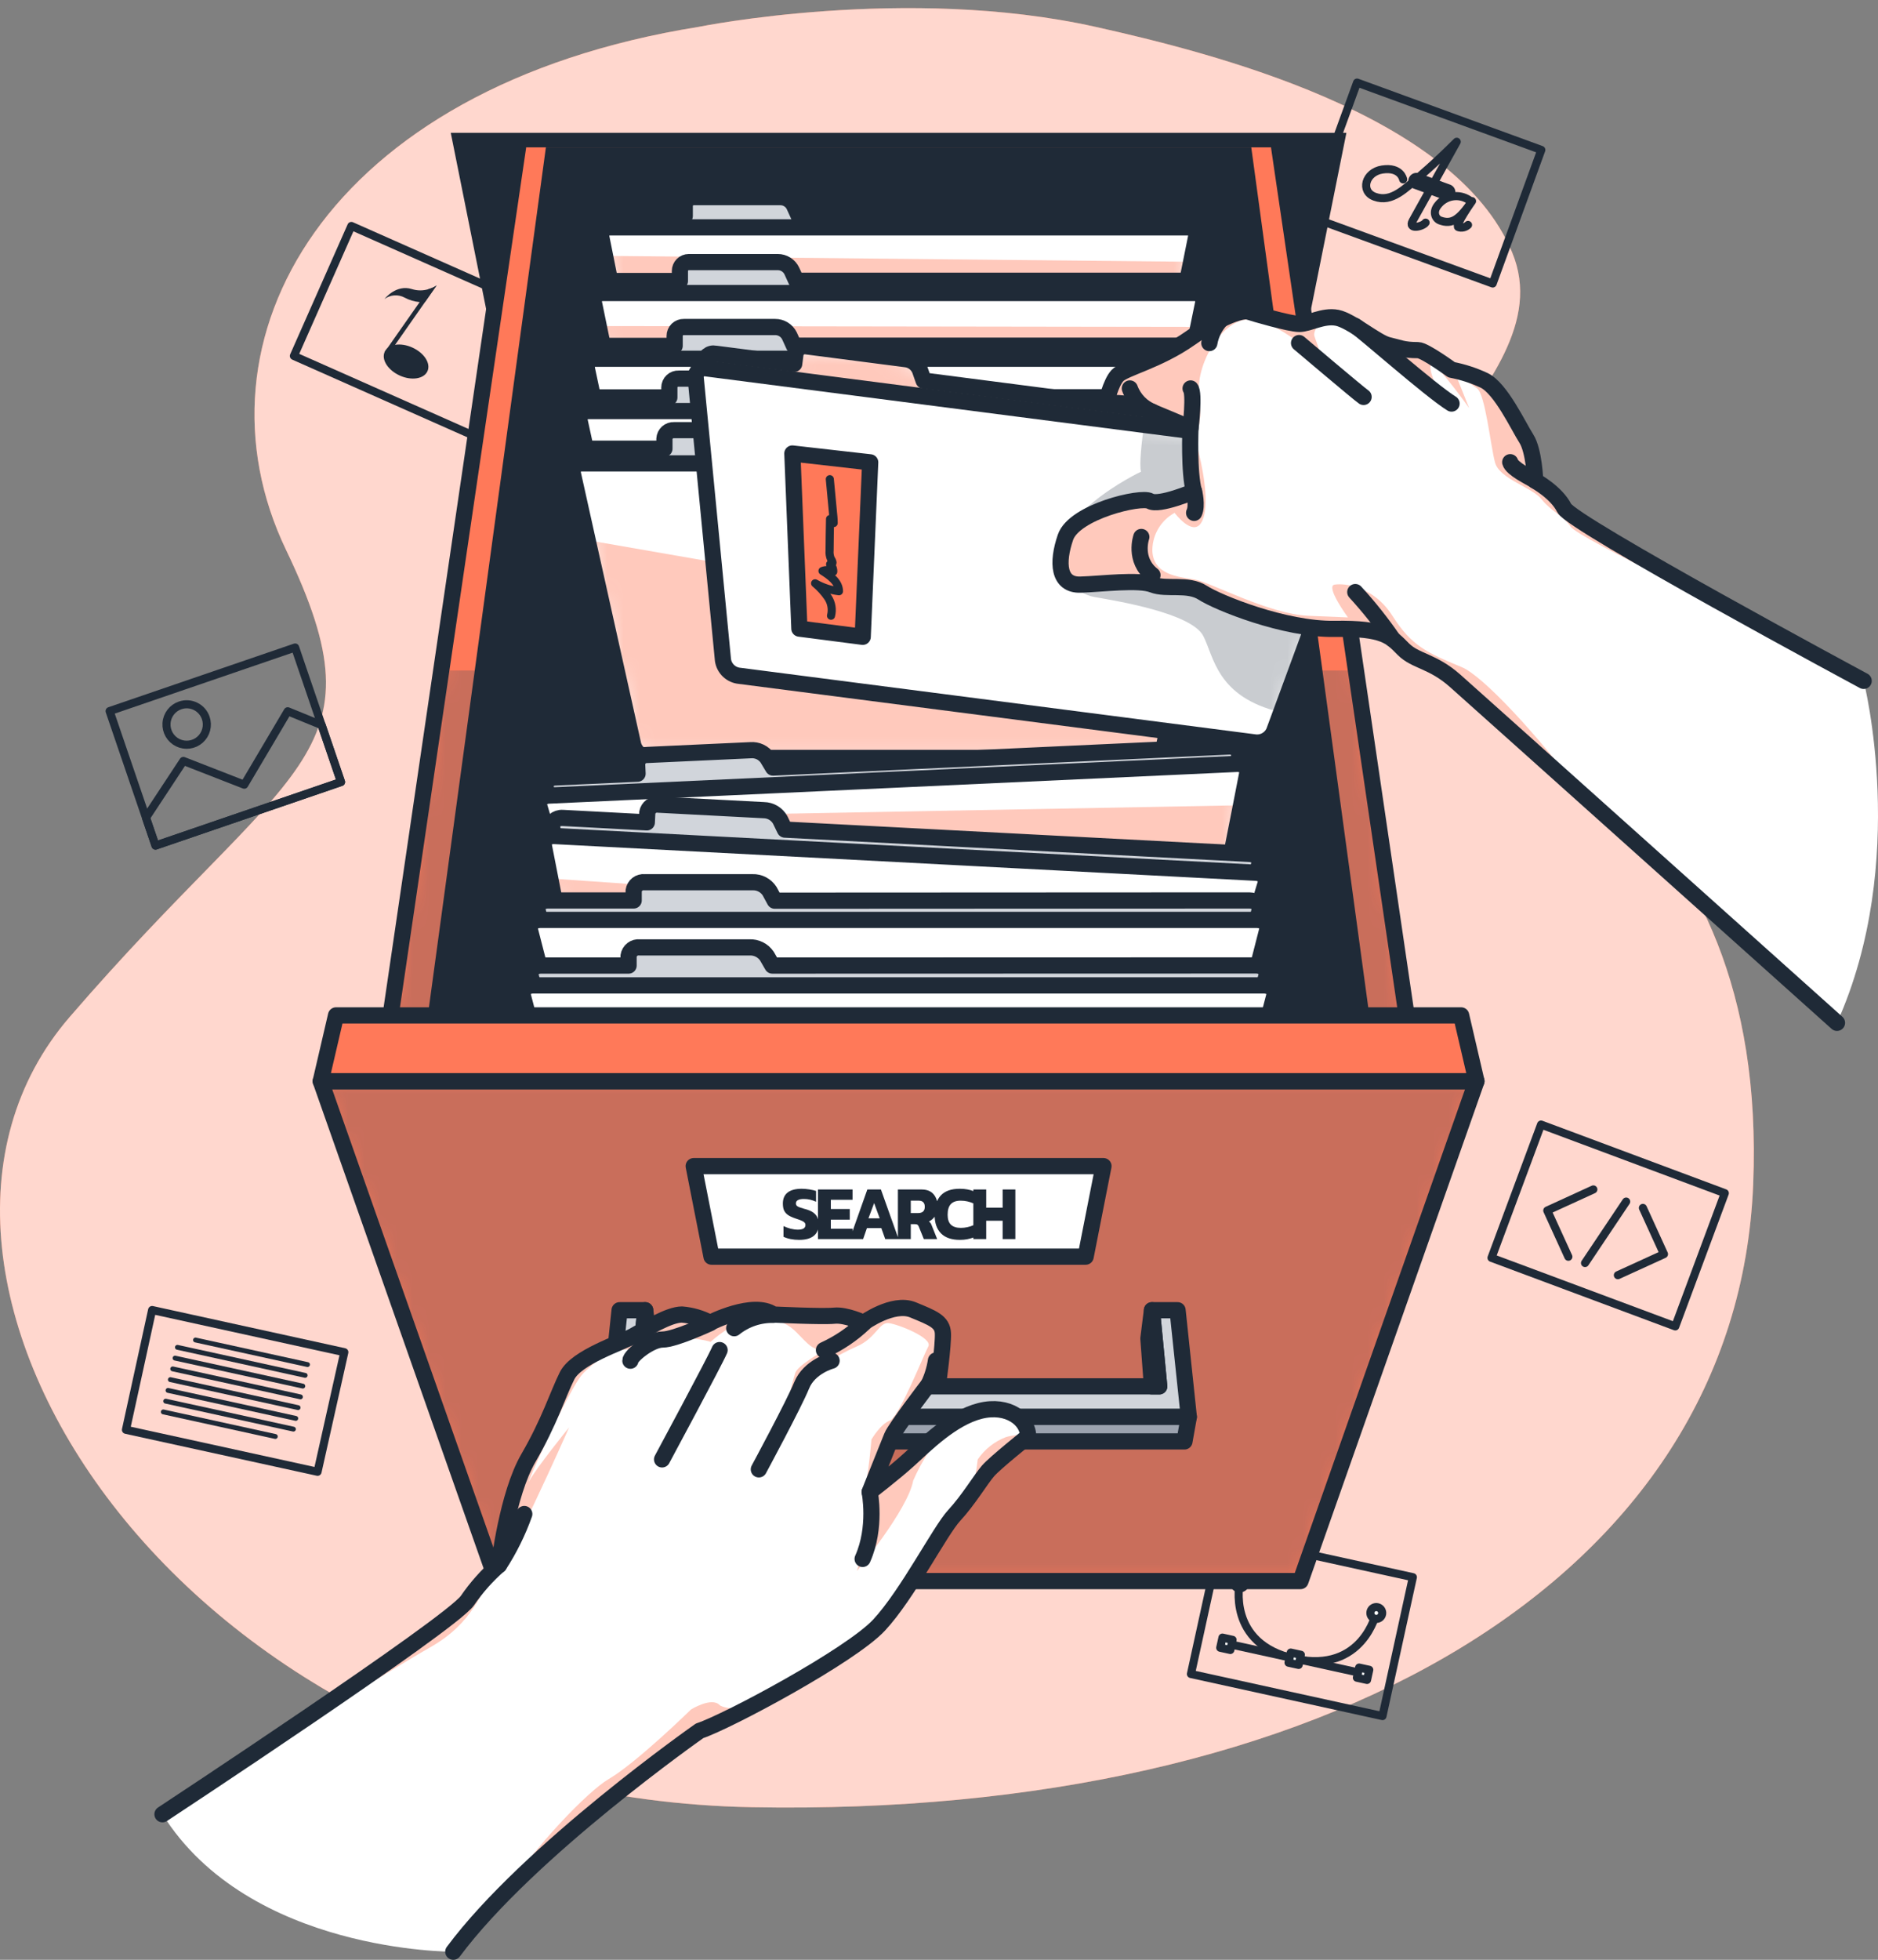 <svg xmlns="http://www.w3.org/2000/svg" width="116" height="121" viewBox="0 0 116 121" fill="none">
<rect x="0" y="0" width="116" height="121" fill="#808080" stroke="none"/>
<path d="M43.157 1.658C43.157 1.658 55.992 -0.947 67.67 1.658C74.812 3.251 89.853 7.027 93.404 15.588C96.957 24.149 79.861 31.452 88.259 40.137C91.883 43.883 109.269 48.824 108.291 73.125C107.313 97.426 81.839 112.239 46.438 111.579C11.036 110.919 -9.403 78.682 4.289 62.806C17.98 46.931 23.876 46.885 17.67 33.956C11.464 21.026 20.079 5.358 43.157 1.658Z" fill="#FF7959"/>
<path opacity="0.7" d="M43.157 1.658C43.157 1.658 55.992 -0.947 67.67 1.658C74.812 3.251 89.853 7.027 93.404 15.588C96.957 24.149 79.861 31.452 88.259 40.137C91.883 43.883 109.269 48.824 108.291 73.125C107.313 97.426 81.839 112.239 46.438 111.579C11.036 110.919 -9.403 78.682 4.289 62.806C17.98 46.931 23.876 46.885 17.67 33.956C11.464 21.026 20.079 5.358 43.157 1.658Z" fill="white"/>
<path d="M18.675 41.284L21.065 48.282L9.605 52.207L6.77 43.903L18.23 39.977L18.675 41.284Z" stroke="#1F2A37" stroke-width="0.5" stroke-linecap="round" stroke-linejoin="round"/>
<path d="M19.868 44.769L21.065 48.282L9.604 52.207L9.017 50.485L11.327 46.981L15.088 48.447L17.772 43.914L19.868 44.769Z" stroke="#1F2A37" stroke-width="0.5" stroke-linecap="round" stroke-linejoin="round"/>
<path d="M12.709 44.326C12.789 44.56 12.798 44.812 12.735 45.051C12.672 45.29 12.54 45.505 12.355 45.669C12.17 45.832 11.941 45.937 11.696 45.97C11.451 46.003 11.203 45.963 10.981 45.854C10.759 45.745 10.575 45.574 10.451 45.36C10.327 45.146 10.269 44.9 10.285 44.654C10.3 44.407 10.389 44.171 10.538 43.974C10.688 43.778 10.893 43.63 11.127 43.551C11.281 43.497 11.445 43.475 11.608 43.485C11.772 43.495 11.931 43.538 12.078 43.61C12.225 43.682 12.357 43.782 12.465 43.905C12.573 44.028 12.656 44.171 12.709 44.326Z" stroke="#1F2A37" stroke-width="0.5" stroke-linecap="round" stroke-linejoin="round"/>
<path d="M86.974 98.724L85.394 105.951L73.562 103.354L75.436 94.782L87.27 97.376L86.974 98.724Z" stroke="#1F2A37" stroke-width="0.5" stroke-linecap="round" stroke-linejoin="round"/>
<path d="M75.908 101.505L84.037 103.288" stroke="#1F2A37" stroke-width="0.5" stroke-linecap="round" stroke-linejoin="round"/>
<path d="M76.573 97.707C76.573 97.707 75.749 101.489 79.968 102.416C84.188 103.343 85.015 99.55 85.015 99.55" stroke="#1F2A37" stroke-width="0.5" stroke-linecap="round" stroke-linejoin="round"/>
<path d="M76.93 97.786C76.908 97.879 76.85 97.961 76.769 98.012C76.688 98.063 76.59 98.081 76.496 98.061C76.425 98.046 76.361 98.01 76.311 97.957C76.261 97.905 76.227 97.839 76.215 97.767C76.202 97.696 76.211 97.622 76.24 97.556C76.269 97.49 76.318 97.433 76.379 97.395C76.44 97.356 76.511 97.336 76.584 97.338C76.656 97.34 76.727 97.363 76.786 97.405C76.845 97.447 76.89 97.506 76.916 97.574C76.942 97.641 76.947 97.715 76.93 97.786Z" fill="white" stroke="#1F2A37" stroke-width="0.5" stroke-linecap="round" stroke-linejoin="round"/>
<path d="M85.372 99.638C85.365 99.688 85.347 99.736 85.321 99.779C85.295 99.822 85.26 99.859 85.219 99.887C85.177 99.916 85.13 99.936 85.081 99.946C85.031 99.956 84.981 99.955 84.931 99.944C84.882 99.933 84.836 99.913 84.795 99.883C84.754 99.853 84.72 99.816 84.695 99.772C84.669 99.728 84.653 99.68 84.647 99.63C84.641 99.58 84.646 99.529 84.66 99.481C84.687 99.393 84.746 99.318 84.825 99.271C84.905 99.225 84.999 99.21 85.088 99.23C85.178 99.249 85.257 99.303 85.31 99.378C85.362 99.454 85.385 99.546 85.372 99.638Z" fill="white" stroke="#1F2A37" stroke-width="0.5" stroke-linecap="round" stroke-linejoin="round"/>
<path d="M76.133 101.244L75.508 101.107L75.371 101.733L75.996 101.87L76.133 101.244Z" fill="white" stroke="#1F2A37" stroke-width="0.5" stroke-linecap="round" stroke-linejoin="round"/>
<path d="M80.352 102.167L79.727 102.03L79.59 102.656L80.215 102.793L80.352 102.167Z" fill="white" stroke="#1F2A37" stroke-width="0.5" stroke-linecap="round" stroke-linejoin="round"/>
<path d="M84.576 103.094L83.95 102.957L83.813 103.583L84.439 103.72L84.576 103.094Z" fill="white" stroke="#1F2A37" stroke-width="0.5" stroke-linecap="round" stroke-linejoin="round"/>
<path d="M32.221 20.124L29.232 26.888L18.153 21.975L21.703 13.951L32.779 18.861L32.221 20.124Z" stroke="#1F2A37" stroke-width="0.5" stroke-linecap="round" stroke-linejoin="round"/>
<path d="M26.406 22.913C26.195 23.392 25.428 23.519 24.697 23.189C23.967 22.858 23.546 22.212 23.758 21.731C23.969 21.249 24.736 21.125 25.466 21.456C26.197 21.786 26.618 22.432 26.406 22.913Z" fill="#1F2A37"/>
<path d="M26.966 17.629L24.011 21.852L23.758 21.739L25.92 18.653L26.469 17.849C26.641 17.803 26.804 17.73 26.953 17.632L26.966 17.629Z" fill="#1F2A37"/>
<path d="M26.963 17.632L26.246 18.65C26.137 18.661 26.028 18.661 25.919 18.65C25.595 18.623 25.28 18.529 24.994 18.375C24.799 18.27 24.579 18.222 24.359 18.237C24.139 18.252 23.927 18.33 23.749 18.46C23.785 18.416 24.483 17.544 25.444 17.849C25.781 17.956 26.143 17.956 26.48 17.849C26.651 17.803 26.814 17.729 26.963 17.632Z" fill="#1F2A37"/>
<path d="M106.057 74.96L103.478 81.892L92.127 77.659L95.187 69.431L106.538 73.667L106.057 74.96Z" stroke="#1F2A37" stroke-width="0.5" stroke-linecap="round" stroke-linejoin="round"/>
<path d="M98.418 73.436L95.572 74.739L96.874 77.592" stroke="#1F2A37" stroke-width="0.5" stroke-linecap="round" stroke-linejoin="round"/>
<path d="M99.932 78.731L102.78 77.43L101.478 74.577" stroke="#1F2A37" stroke-width="0.5" stroke-linecap="round" stroke-linejoin="round"/>
<path d="M100.445 74.186L97.904 77.98" stroke="#1F2A37" stroke-width="0.5" stroke-linecap="round" stroke-linejoin="round"/>
<path d="M94.732 10.551L92.201 17.503L80.82 13.346L83.823 5.099L95.204 9.256L94.732 10.551Z" stroke="#1F2A37" stroke-width="0.5" stroke-linecap="round" stroke-linejoin="round"/>
<path d="M86.669 11.074C86.669 11.074 86.532 10.296 85.383 10.466C84.323 10.626 84.01 11.82 84.916 12.147C85.969 12.532 86.793 11.641 87.817 10.772C88.886 9.856 89.856 8.868 89.979 8.752C89.979 8.752 87.57 13.069 87.257 13.638C86.944 14.207 87.886 13.998 88.056 13.745" stroke="#1F2A37" stroke-width="0.5" stroke-linecap="round" stroke-linejoin="round"/>
<path d="M90.737 12.348C90.436 12.146 90.069 12.068 89.712 12.128C89.354 12.188 89.033 12.383 88.814 12.672C88.479 13.077 88.655 13.498 88.944 13.61C89.685 13.885 90.144 13.555 90.924 12.419C90.924 12.419 89.845 13.938 90.075 14.023C90.178 14.057 90.289 14.063 90.395 14.039C90.501 14.016 90.599 13.963 90.677 13.888" stroke="#1F2A37" stroke-width="0.5" stroke-linecap="round" stroke-linejoin="round"/>
<path d="M87.49 11.173L89.397 11.869" stroke="#1F2A37" stroke-linecap="round" stroke-linejoin="round"/>
<path d="M19.615 90.868L7.78 88.277L9.396 80.882L21.268 83.485L19.615 90.868Z" stroke="#1F2A37" stroke-width="0.5" stroke-linecap="round" stroke-linejoin="round"/>
<path d="M12.077 82.733L18.994 84.249" stroke="#1F2A37" stroke-width="0.3" stroke-linecap="round" stroke-linejoin="round"/>
<path d="M10.959 83.185L18.849 84.915" stroke="#1F2A37" stroke-width="0.3" stroke-linecap="round" stroke-linejoin="round"/>
<path d="M10.813 83.851L18.703 85.578" stroke="#1F2A37" stroke-width="0.3" stroke-linecap="round" stroke-linejoin="round"/>
<path d="M10.668 84.516L18.558 86.244" stroke="#1F2A37" stroke-width="0.3" stroke-linecap="round" stroke-linejoin="round"/>
<path d="M10.523 85.179L18.412 86.907" stroke="#1F2A37" stroke-width="0.3" stroke-linecap="round" stroke-linejoin="round"/>
<path d="M10.379 85.845L18.269 87.572" stroke="#1F2A37" stroke-width="0.3" stroke-linecap="round" stroke-linejoin="round"/>
<path d="M10.233 86.508L18.123 88.235" stroke="#1F2A37" stroke-width="0.3" stroke-linecap="round" stroke-linejoin="round"/>
<path d="M10.088 87.173L17.005 88.689" stroke="#1F2A37" stroke-width="0.3" stroke-linecap="round" stroke-linejoin="round"/>
<path d="M77.639 35.722H33.367L27.843 8.202H83.164L77.639 35.722Z" fill="#1F2A37"/>
<path d="M31.997 9.096L23.844 64.617H87.164L79.011 9.096" fill="#FF7959"/>
<mask id="mask0_7233_63580" style="mask-type:luminance" maskUnits="userSpaceOnUse" x="23" y="9" width="65" height="56">
<path d="M31.997 9.096L23.844 64.617H87.164L79.011 9.096" fill="white"/>
</mask>
<g mask="url(#mask0_7233_63580)">
<path opacity="0.3" d="M87.164 64.617H23.844L27.253 41.399H83.755L87.164 64.617Z" fill="#4B5563"/>
</g>
<path d="M31.997 9.096L23.844 64.617H87.164L79.011 9.096" stroke="#1F2A37" stroke-linecap="round" stroke-linejoin="round"/>
<path d="M77.288 9.096H33.719L26.165 64.617H84.843L77.288 9.096Z" fill="#1F2A37"/>
<path d="M72.983 13.327H49.334L49.059 12.722C48.985 12.557 48.866 12.418 48.714 12.32C48.563 12.223 48.387 12.171 48.207 12.171H42.845C42.699 12.171 42.56 12.229 42.456 12.332C42.353 12.436 42.296 12.576 42.296 12.722V13.338H38.024C37.947 13.338 37.871 13.355 37.801 13.388C37.731 13.421 37.67 13.469 37.621 13.529C37.572 13.589 37.537 13.659 37.519 13.733C37.5 13.808 37.498 13.886 37.513 13.962L41.007 31.361H70L73.494 13.962C73.511 13.886 73.511 13.806 73.493 13.73C73.475 13.654 73.44 13.583 73.391 13.522C73.342 13.461 73.28 13.411 73.21 13.378C73.139 13.344 73.062 13.326 72.983 13.327Z" fill="#D1D5DB" stroke="#1F2A37" stroke-linecap="round" stroke-linejoin="round"/>
<path d="M73.876 14.661L73.574 16.163L70.47 31.62C70.425 31.852 70.301 32.062 70.119 32.212C69.937 32.363 69.709 32.445 69.473 32.445H41.535C41.299 32.445 41.07 32.363 40.888 32.212C40.706 32.062 40.582 31.852 40.537 31.62L37.373 15.797L37.145 14.661C37.13 14.586 37.132 14.509 37.15 14.434C37.168 14.36 37.202 14.291 37.25 14.231C37.298 14.172 37.359 14.123 37.427 14.09C37.496 14.056 37.571 14.038 37.648 14.037H73.36C73.437 14.036 73.514 14.053 73.584 14.085C73.655 14.118 73.717 14.166 73.766 14.226C73.816 14.286 73.851 14.356 73.87 14.431C73.889 14.506 73.891 14.585 73.876 14.661Z" fill="white"/>
<mask id="mask1_7233_63580" style="mask-type:luminance" maskUnits="userSpaceOnUse" x="37" y="14" width="37" height="19">
<path d="M73.876 14.661L73.574 16.163L70.47 31.62C70.425 31.852 70.301 32.062 70.119 32.212C69.937 32.363 69.709 32.445 69.473 32.445H41.535C41.299 32.445 41.07 32.363 40.888 32.212C40.706 32.062 40.582 31.852 40.537 31.62L37.373 15.797L37.145 14.661C37.13 14.586 37.132 14.509 37.15 14.434C37.168 14.36 37.202 14.291 37.25 14.231C37.298 14.172 37.359 14.123 37.427 14.09C37.496 14.056 37.571 14.038 37.648 14.037H73.36C73.437 14.036 73.514 14.053 73.584 14.085C73.655 14.118 73.717 14.166 73.766 14.226C73.816 14.286 73.851 14.356 73.87 14.431C73.889 14.506 73.891 14.585 73.876 14.661Z" fill="white"/>
</mask>
<g mask="url(#mask1_7233_63580)">
<path opacity="0.4" d="M73.574 16.163L70.47 31.62C70.425 31.852 70.301 32.062 70.12 32.212C69.938 32.363 69.709 32.445 69.473 32.446H41.535C41.299 32.445 41.07 32.363 40.888 32.212C40.706 32.062 40.582 31.852 40.538 31.62L37.373 15.797L73.574 16.163Z" fill="#FF7959"/>
</g>
<path d="M73.876 14.661L73.574 16.163L70.47 31.62C70.425 31.852 70.301 32.062 70.119 32.212C69.937 32.363 69.709 32.445 69.473 32.445H41.535C41.299 32.445 41.07 32.363 40.888 32.212C40.706 32.062 40.582 31.852 40.537 31.62L37.373 15.797L37.145 14.661C37.13 14.586 37.132 14.509 37.15 14.434C37.168 14.36 37.202 14.291 37.25 14.231C37.298 14.172 37.359 14.123 37.427 14.09C37.496 14.056 37.571 14.038 37.648 14.037H73.36C73.437 14.036 73.514 14.053 73.584 14.085C73.655 14.118 73.717 14.166 73.766 14.226C73.816 14.286 73.851 14.356 73.87 14.431C73.889 14.506 73.891 14.585 73.876 14.661Z" stroke="#1F2A37" stroke-linecap="round" stroke-linejoin="round"/>
<path d="M73.404 17.335H49.185L48.91 16.732C48.833 16.567 48.71 16.427 48.555 16.33C48.401 16.232 48.222 16.181 48.04 16.182H42.545C42.4 16.182 42.26 16.24 42.157 16.343C42.054 16.447 41.996 16.586 41.996 16.732V17.349H37.601C37.523 17.348 37.446 17.364 37.375 17.396C37.304 17.429 37.242 17.477 37.192 17.537C37.142 17.596 37.106 17.667 37.086 17.742C37.067 17.817 37.064 17.896 37.079 17.973L40.65 35.32H70.338L73.909 17.973C73.926 17.897 73.925 17.818 73.908 17.742C73.89 17.666 73.856 17.595 73.808 17.534C73.759 17.473 73.698 17.423 73.628 17.389C73.558 17.354 73.481 17.336 73.404 17.335Z" fill="#D1D5DB" stroke="#1F2A37" stroke-linecap="round" stroke-linejoin="round"/>
<path d="M74.315 18.716L74.013 20.185L70.829 35.625C70.78 35.86 70.652 36.07 70.466 36.221C70.279 36.371 70.047 36.452 69.807 36.45H41.199C40.96 36.452 40.727 36.371 40.541 36.221C40.355 36.07 40.226 35.86 40.177 35.625L36.982 20.133L36.691 18.716C36.676 18.639 36.679 18.56 36.698 18.485C36.718 18.409 36.754 18.339 36.804 18.279C36.854 18.22 36.917 18.172 36.987 18.139C37.058 18.107 37.135 18.09 37.213 18.091H73.793C73.871 18.09 73.948 18.107 74.019 18.139C74.09 18.172 74.152 18.22 74.202 18.279C74.252 18.339 74.288 18.409 74.308 18.485C74.327 18.56 74.33 18.639 74.315 18.716Z" fill="white"/>
<mask id="mask2_7233_63580" style="mask-type:luminance" maskUnits="userSpaceOnUse" x="36" y="18" width="39" height="19">
<path d="M74.315 18.716L74.013 20.185L70.829 35.625C70.78 35.86 70.652 36.07 70.466 36.221C70.279 36.371 70.047 36.452 69.807 36.45H41.199C40.96 36.452 40.727 36.371 40.541 36.221C40.355 36.07 40.226 35.86 40.177 35.625L36.982 20.133L36.691 18.716C36.676 18.639 36.679 18.56 36.698 18.485C36.718 18.409 36.754 18.339 36.804 18.279C36.854 18.22 36.917 18.172 36.987 18.139C37.058 18.107 37.135 18.09 37.213 18.091H73.793C73.871 18.09 73.948 18.107 74.019 18.139C74.09 18.172 74.152 18.22 74.202 18.279C74.252 18.339 74.288 18.409 74.308 18.485C74.327 18.56 74.33 18.639 74.315 18.716Z" fill="white"/>
</mask>
<g mask="url(#mask2_7233_63580)">
<path opacity="0.4" d="M74.013 20.185L70.829 35.625C70.781 35.86 70.652 36.07 70.466 36.221C70.279 36.371 70.047 36.452 69.808 36.45H41.199C40.96 36.452 40.727 36.371 40.541 36.221C40.355 36.07 40.226 35.86 40.177 35.625L36.982 20.132L74.013 20.185Z" fill="#FF7959"/>
</g>
<path d="M74.315 18.716L74.013 20.185L70.829 35.625C70.78 35.86 70.652 36.07 70.466 36.221C70.279 36.371 70.047 36.452 69.807 36.45H41.199C40.96 36.452 40.727 36.371 40.541 36.221C40.355 36.07 40.226 35.86 40.177 35.625L36.982 20.133L36.691 18.716C36.676 18.639 36.679 18.56 36.698 18.485C36.718 18.409 36.754 18.339 36.804 18.279C36.854 18.22 36.917 18.172 36.987 18.139C37.058 18.107 37.135 18.09 37.213 18.091H73.793C73.871 18.09 73.948 18.107 74.019 18.139C74.09 18.172 74.152 18.22 74.202 18.279C74.252 18.339 74.288 18.409 74.308 18.485C74.327 18.56 74.33 18.639 74.315 18.716Z" stroke="#1F2A37" stroke-linecap="round" stroke-linejoin="round"/>
<path d="M73.821 21.343H49.039L48.765 20.74C48.684 20.573 48.557 20.433 48.4 20.336C48.242 20.238 48.06 20.188 47.875 20.19H42.238C42.164 20.188 42.091 20.201 42.022 20.227C41.954 20.254 41.891 20.294 41.838 20.345C41.786 20.397 41.744 20.458 41.715 20.526C41.686 20.594 41.672 20.667 41.672 20.74V21.354H37.186C37.107 21.351 37.029 21.366 36.957 21.398C36.885 21.43 36.821 21.477 36.77 21.537C36.718 21.596 36.681 21.667 36.66 21.742C36.639 21.818 36.636 21.898 36.65 21.976L40.312 39.27H70.695L74.357 21.976C74.372 21.897 74.37 21.816 74.35 21.739C74.331 21.662 74.293 21.59 74.242 21.529C74.19 21.468 74.126 21.42 74.053 21.387C73.98 21.355 73.901 21.34 73.821 21.343Z" fill="#D1D5DB" stroke="#1F2A37" stroke-linecap="round" stroke-linejoin="round"/>
<path d="M74.222 22.149H36.785C36.706 22.146 36.629 22.161 36.557 22.193C36.485 22.224 36.422 22.271 36.37 22.331C36.319 22.39 36.282 22.46 36.262 22.536C36.241 22.611 36.238 22.691 36.252 22.768L39.823 39.628C39.875 39.865 40.008 40.076 40.198 40.226C40.388 40.377 40.624 40.457 40.867 40.453H70.142C70.385 40.457 70.621 40.377 70.811 40.226C71.001 40.076 71.134 39.865 71.186 39.628L74.758 22.768C74.772 22.69 74.768 22.611 74.747 22.535C74.727 22.459 74.689 22.389 74.638 22.33C74.587 22.27 74.522 22.223 74.45 22.192C74.379 22.161 74.3 22.146 74.222 22.149Z" fill="white" stroke="#1F2A37" stroke-linecap="round" stroke-linejoin="round"/>
<path d="M74.242 24.526H48.892L48.603 23.926C48.518 23.758 48.388 23.618 48.227 23.52C48.066 23.423 47.882 23.373 47.694 23.376H41.925C41.85 23.372 41.776 23.383 41.705 23.409C41.635 23.434 41.571 23.474 41.517 23.526C41.462 23.577 41.419 23.639 41.39 23.708C41.36 23.777 41.345 23.851 41.345 23.926V24.539H36.766C36.687 24.535 36.607 24.549 36.534 24.58C36.461 24.611 36.396 24.658 36.343 24.717C36.29 24.776 36.251 24.847 36.23 24.923C36.208 25 36.203 25.08 36.216 25.158L39.961 42.404H71.044L74.788 25.158C74.804 25.079 74.801 24.998 74.781 24.92C74.76 24.842 74.722 24.77 74.669 24.709C74.616 24.648 74.55 24.599 74.477 24.568C74.402 24.536 74.322 24.522 74.242 24.526Z" fill="#D1D5DB" stroke="#1F2A37" stroke-linecap="round" stroke-linejoin="round"/>
<path d="M74.651 25.379H36.357C36.277 25.375 36.198 25.389 36.125 25.419C36.052 25.45 35.986 25.497 35.934 25.556C35.881 25.616 35.842 25.686 35.82 25.762C35.798 25.839 35.794 25.919 35.807 25.997L39.458 42.808C39.518 43.044 39.656 43.253 39.851 43.4C40.045 43.547 40.283 43.624 40.527 43.617H70.47C70.713 43.624 70.952 43.547 71.146 43.4C71.34 43.253 71.479 43.044 71.539 42.808L75.19 25.997C75.203 25.92 75.198 25.841 75.177 25.765C75.156 25.69 75.118 25.62 75.067 25.561C75.015 25.501 74.951 25.454 74.879 25.423C74.807 25.391 74.73 25.376 74.651 25.379Z" fill="white" stroke="#1F2A37" stroke-linecap="round" stroke-linejoin="round"/>
<path d="M74.659 27.708H48.743L48.449 27.108C48.36 26.939 48.226 26.798 48.062 26.701C47.897 26.604 47.709 26.555 47.518 26.558H41.631C41.482 26.551 41.336 26.603 41.225 26.703C41.115 26.803 41.048 26.943 41.04 27.092V27.703H36.348C36.27 27.702 36.193 27.718 36.122 27.75C36.05 27.782 35.986 27.828 35.934 27.886C35.883 27.945 35.843 28.013 35.82 28.088C35.797 28.163 35.789 28.241 35.799 28.319L39.628 45.512H71.39L75.22 28.319C75.228 28.241 75.22 28.162 75.196 28.087C75.171 28.012 75.131 27.944 75.078 27.886C75.025 27.828 74.96 27.782 74.888 27.752C74.816 27.721 74.738 27.706 74.659 27.708Z" fill="#D1D5DB" stroke="#1F2A37" stroke-linecap="round" stroke-linejoin="round"/>
<path d="M75.077 28.61H35.931C35.852 28.607 35.773 28.621 35.701 28.652C35.628 28.683 35.563 28.729 35.51 28.788C35.458 28.847 35.419 28.917 35.397 28.993C35.374 29.069 35.369 29.149 35.382 29.227L36.299 33.353L39.112 45.988C39.178 46.227 39.322 46.437 39.521 46.583C39.72 46.73 39.964 46.805 40.211 46.796H70.814C71.061 46.805 71.304 46.73 71.503 46.583C71.703 46.437 71.847 46.227 71.912 45.988L73.286 39.79L75.637 29.229C75.65 29.15 75.645 29.069 75.623 28.992C75.6 28.915 75.56 28.844 75.506 28.785C75.453 28.725 75.386 28.678 75.311 28.648C75.237 28.618 75.157 28.605 75.077 28.61Z" fill="white"/>
<mask id="mask3_7233_63580" style="mask-type:luminance" maskUnits="userSpaceOnUse" x="35" y="28" width="41" height="19">
<path d="M75.077 28.61H35.931C35.852 28.607 35.773 28.621 35.701 28.652C35.628 28.683 35.563 28.729 35.51 28.788C35.458 28.847 35.419 28.917 35.397 28.993C35.374 29.069 35.369 29.149 35.382 29.227L36.299 33.353L39.112 45.988C39.178 46.227 39.322 46.437 39.521 46.583C39.72 46.73 39.964 46.805 40.211 46.796H70.814C71.061 46.805 71.304 46.73 71.503 46.583C71.703 46.437 71.847 46.227 71.912 45.988L73.286 39.79L75.637 29.229C75.65 29.15 75.645 29.069 75.623 28.992C75.6 28.915 75.56 28.844 75.506 28.785C75.453 28.725 75.386 28.678 75.311 28.648C75.237 28.618 75.157 28.605 75.077 28.61Z" fill="white"/>
</mask>
<g mask="url(#mask3_7233_63580)">
<path opacity="0.4" d="M36.288 33.35L39.101 45.985C39.166 46.224 39.311 46.434 39.51 46.581C39.709 46.727 39.953 46.802 40.2 46.794H70.814C71.061 46.802 71.304 46.727 71.503 46.581C71.703 46.434 71.847 46.224 71.912 45.985L73.286 39.787L36.288 33.35Z" fill="#FF7959"/>
</g>
<path d="M75.077 28.61H35.931C35.852 28.607 35.773 28.621 35.701 28.652C35.628 28.683 35.563 28.729 35.51 28.788C35.458 28.847 35.419 28.917 35.397 28.993C35.374 29.069 35.369 29.149 35.382 29.227L36.299 33.353L39.112 45.988C39.178 46.227 39.322 46.437 39.521 46.583C39.72 46.73 39.964 46.805 40.211 46.796H70.814C71.061 46.805 71.304 46.73 71.503 46.583C71.703 46.437 71.847 46.227 71.912 45.988L73.286 39.79L75.637 29.229C75.65 29.15 75.645 29.069 75.623 28.992C75.6 28.915 75.56 28.844 75.506 28.785C75.453 28.725 75.386 28.678 75.311 28.648C75.237 28.618 75.157 28.605 75.077 28.61Z" stroke="#1F2A37" stroke-linecap="round" stroke-linejoin="round"/>
<path d="M47.749 47.391L47.403 46.813C47.289 46.646 47.133 46.513 46.952 46.426C46.77 46.339 46.568 46.302 46.367 46.318L39.972 46.612C39.818 46.606 39.667 46.66 39.552 46.763C39.437 46.865 39.366 47.009 39.354 47.163L39.381 47.768L34.282 48.002C33.892 48.018 33.612 48.326 33.706 48.637L38.65 65.417L73.165 63.827L76.546 46.67C76.607 46.351 76.302 46.071 75.909 46.09L47.749 47.391Z" fill="#D1D5DB" stroke="#1F2A37" stroke-linecap="round" stroke-linejoin="round"/>
<path d="M77.041 47.743L76.656 49.718L73.752 64.471C73.681 64.72 73.529 64.938 73.321 65.092C73.113 65.246 72.86 65.328 72.601 65.323L39.342 66.853C39.085 66.881 38.826 66.823 38.604 66.689C38.383 66.555 38.212 66.352 38.117 66.11L33.527 50.513L33.304 49.756C33.214 49.446 33.494 49.137 33.884 49.121L76.412 47.162C76.799 47.146 77.104 47.426 77.041 47.743Z" fill="white"/>
<mask id="mask4_7233_63580" style="mask-type:luminance" maskUnits="userSpaceOnUse" x="33" y="47" width="45" height="20">
<path d="M77.041 47.743L76.656 49.718L73.752 64.471C73.681 64.72 73.529 64.938 73.321 65.092C73.113 65.246 72.86 65.328 72.601 65.323L39.342 66.853C39.085 66.881 38.826 66.823 38.604 66.689C38.383 66.555 38.212 66.352 38.117 66.11L33.527 50.513L33.304 49.756C33.214 49.446 33.494 49.137 33.884 49.121L76.412 47.162C76.799 47.146 77.104 47.426 77.041 47.743Z" fill="white"/>
</mask>
<g mask="url(#mask4_7233_63580)">
<path opacity="0.4" d="M76.656 49.718L73.752 64.471C73.68 64.719 73.529 64.938 73.321 65.092C73.113 65.246 72.86 65.328 72.601 65.323L39.342 66.853C39.085 66.881 38.825 66.823 38.604 66.689C38.382 66.555 38.211 66.351 38.117 66.11L33.526 50.513L76.656 49.718Z" fill="#FF7959"/>
</g>
<path d="M77.041 47.743L76.656 49.718L73.752 64.471C73.681 64.72 73.529 64.938 73.321 65.092C73.113 65.246 72.86 65.328 72.601 65.323L39.342 66.853C39.085 66.881 38.826 66.823 38.604 66.689C38.383 66.555 38.212 66.352 38.117 66.11L33.527 50.513L33.304 49.756C33.214 49.446 33.494 49.137 33.884 49.121L76.412 47.162C76.799 47.146 77.104 47.426 77.041 47.743Z" stroke="#1F2A37" stroke-linecap="round" stroke-linejoin="round"/>
<path d="M48.481 51.22L48.188 50.615C48.086 50.436 47.94 50.288 47.764 50.183C47.587 50.079 47.387 50.023 47.182 50.02L40.669 49.679C40.513 49.655 40.353 49.694 40.225 49.785C40.097 49.877 40.01 50.016 39.982 50.172L39.952 50.774L34.754 50.499C34.356 50.477 34.043 50.755 34.103 51.071L37.463 68.206L72.661 70.049L77.785 53.36C77.878 53.049 77.595 52.741 77.197 52.722L48.481 51.22Z" fill="#D1D5DB" stroke="#1F2A37" stroke-linecap="round" stroke-linejoin="round"/>
<path d="M78.183 54.524L77.359 57.242L73.2 70.792C73.1 71.034 72.923 71.237 72.697 71.369C72.471 71.502 72.208 71.556 71.948 71.524L38.029 69.75C37.767 69.754 37.512 69.672 37.3 69.517C37.089 69.362 36.934 69.142 36.859 68.891L33.988 54.237L33.587 52.188C33.524 51.872 33.84 51.594 34.238 51.616L77.596 53.885C77.994 53.907 78.28 54.215 78.183 54.524Z" fill="white"/>
<mask id="mask5_7233_63580" style="mask-type:luminance" maskUnits="userSpaceOnUse" x="33" y="51" width="46" height="21">
<path d="M78.183 54.524L77.359 57.242L73.2 70.792C73.1 71.034 72.923 71.237 72.697 71.369C72.471 71.502 72.208 71.556 71.948 71.524L38.029 69.75C37.767 69.754 37.512 69.672 37.3 69.517C37.089 69.362 36.934 69.142 36.859 68.891L33.988 54.237L33.587 52.188C33.524 51.872 33.84 51.594 34.238 51.616L77.596 53.885C77.994 53.907 78.28 54.215 78.183 54.524Z" fill="white"/>
</mask>
<g mask="url(#mask5_7233_63580)">
<path opacity="0.4" d="M77.349 57.241L73.19 70.792C73.089 71.034 72.913 71.237 72.686 71.369C72.46 71.501 72.197 71.556 71.937 71.524L38.019 69.749C37.757 69.753 37.501 69.671 37.29 69.517C37.078 69.362 36.923 69.142 36.848 68.891L33.977 54.237L77.349 57.241Z" fill="#FF7959"/>
</g>
<path d="M78.183 54.524L77.359 57.242L73.2 70.792C73.1 71.034 72.923 71.237 72.697 71.369C72.471 71.502 72.208 71.556 71.948 71.524L38.029 69.75C37.767 69.754 37.512 69.672 37.3 69.517C37.089 69.362 36.934 69.142 36.859 68.891L33.988 54.237L33.587 52.188C33.524 51.872 33.84 51.594 34.238 51.616L77.596 53.885C77.994 53.907 78.28 54.215 78.183 54.524Z" stroke="#1F2A37" stroke-linecap="round" stroke-linejoin="round"/>
<path d="M47.855 55.608L47.536 55.019C47.424 54.844 47.267 54.701 47.083 54.605C46.899 54.508 46.692 54.461 46.484 54.469H39.812C39.654 54.452 39.495 54.497 39.37 54.595C39.245 54.693 39.163 54.837 39.141 54.994V55.594H33.834C33.427 55.594 33.123 55.886 33.202 56.199L37.532 73.081H73.475L77.804 56.199C77.884 55.886 77.579 55.594 77.172 55.594L47.855 55.608Z" fill="#D1D5DB" stroke="#1F2A37" stroke-linecap="round" stroke-linejoin="round"/>
<path d="M72.81 74.652H38.197C37.598 74.652 37.079 74.319 36.961 73.859L32.73 57.401C32.648 57.087 32.953 56.796 33.362 56.796H77.645C78.055 56.796 78.36 57.087 78.277 57.401L74.058 73.859C73.939 74.319 73.42 74.652 72.81 74.652Z" fill="white" stroke="#1F2A37" stroke-linecap="round" stroke-linejoin="round"/>
<path d="M47.707 59.615L47.369 59.029C47.251 58.856 47.09 58.715 46.902 58.622C46.714 58.528 46.505 58.483 46.295 58.493H39.51C39.35 58.474 39.189 58.519 39.061 58.617C38.933 58.715 38.849 58.859 38.826 59.018V59.615H33.417C32.999 59.615 32.689 59.907 32.771 60.221L37.186 77.05H73.821L78.236 60.212C78.318 59.899 78.007 59.607 77.59 59.607L47.707 59.615Z" fill="#D1D5DB" stroke="#1F2A37" stroke-linecap="round" stroke-linejoin="round"/>
<path d="M73.156 78.643H37.851C37.241 78.643 36.714 78.311 36.593 77.851L32.288 61.445C32.208 61.131 32.519 60.84 32.934 60.84H78.074C78.489 60.84 78.799 61.131 78.719 61.445L74.415 77.851C74.294 78.322 73.766 78.643 73.156 78.643Z" fill="white" stroke="#1F2A37" stroke-linecap="round" stroke-linejoin="round"/>
<path d="M80.329 97.616H30.678L19.811 66.754H91.197L80.329 97.616Z" fill="#FF7959"/>
<mask id="mask6_7233_63580" style="mask-type:luminance" maskUnits="userSpaceOnUse" x="19" y="66" width="73" height="32">
<path d="M80.329 97.616H30.678L19.811 66.754H91.197L80.329 97.616Z" fill="white"/>
</mask>
<g mask="url(#mask6_7233_63580)">
<path opacity="0.3" d="M80.329 97.616H30.678L19.811 66.754H91.197L80.329 97.616Z" fill="#4B5563"/>
</g>
<path d="M80.329 97.616H30.678L19.811 66.754H91.197L80.329 97.616Z" stroke="#1F2A37" stroke-linecap="round" stroke-linejoin="round"/>
<path d="M90.251 62.691H20.756L19.811 66.754H91.197L90.251 62.691Z" fill="#FF7959" stroke="#1F2A37" stroke-linecap="round" stroke-linejoin="round"/>
<path d="M38.271 80.894L37.576 87.482H73.431L72.736 80.894H71.154L71.604 85.595H39.403L39.853 80.894H38.271Z" fill="#D1D5DB" stroke="#1F2A37" stroke-linecap="round" stroke-linejoin="round"/>
<path d="M73.162 88.994H37.845L37.576 87.481H73.431L73.162 88.994Z" fill="#9CA3AF" stroke="#1F2A37" stroke-linecap="round" stroke-linejoin="round"/>
<path d="M71.153 80.894L70.934 82.64L71.153 85.595H71.604L71.153 80.894Z" fill="#9CA3AF" stroke="#1F2A37" stroke-linecap="round" stroke-linejoin="round"/>
<path d="M39.853 80.894L40.075 82.64L39.853 85.595H39.402L39.853 80.894Z" fill="#9CA3AF" stroke="#1F2A37" stroke-linecap="round" stroke-linejoin="round"/>
<path d="M67.058 77.587H43.949L42.848 71.997H68.159L67.058 77.587Z" fill="white" stroke="#1F2A37" stroke-linecap="round" stroke-linejoin="round"/>
<path d="M57.05 23.497L56.824 22.85C56.751 22.666 56.629 22.506 56.471 22.386C56.313 22.267 56.126 22.193 55.929 22.174L49.819 21.384C49.667 21.355 49.51 21.387 49.382 21.474C49.254 21.56 49.165 21.694 49.135 21.846L49.055 22.465L44.188 21.838C44.107 21.821 44.023 21.822 43.943 21.842C43.862 21.862 43.788 21.9 43.724 21.953C43.66 22.006 43.609 22.072 43.575 22.148C43.541 22.223 43.524 22.305 43.526 22.388L45.259 40.307L78.224 44.563L84.438 27.67C84.46 27.59 84.465 27.507 84.45 27.425C84.436 27.344 84.404 27.267 84.356 27.2C84.308 27.133 84.245 27.077 84.173 27.038C84.101 26.998 84.02 26.975 83.938 26.971L57.05 23.497Z" fill="white"/>
<mask id="mask7_7233_63580" style="mask-type:luminance" maskUnits="userSpaceOnUse" x="43" y="21" width="42" height="24">
<path d="M57.05 23.497L56.824 22.85C56.751 22.666 56.629 22.506 56.471 22.386C56.313 22.267 56.126 22.193 55.929 22.174L49.819 21.384C49.667 21.355 49.51 21.387 49.382 21.474C49.254 21.56 49.165 21.694 49.135 21.846L49.055 22.465L44.188 21.838C44.107 21.821 44.023 21.822 43.943 21.842C43.862 21.862 43.788 21.9 43.724 21.953C43.66 22.006 43.609 22.072 43.575 22.148C43.541 22.223 43.524 22.305 43.526 22.388L45.259 40.307L78.224 44.563L84.438 27.67C84.46 27.59 84.465 27.507 84.45 27.425C84.436 27.344 84.404 27.267 84.356 27.2C84.308 27.133 84.245 27.077 84.173 27.038C84.101 26.998 84.02 26.975 83.938 26.971L57.05 23.497Z" fill="white"/>
</mask>
<g mask="url(#mask7_7233_63580)">
<path opacity="0.4" d="M57.05 23.497L56.824 22.85C56.751 22.666 56.629 22.506 56.471 22.386C56.313 22.267 56.126 22.193 55.929 22.174L49.819 21.384C49.667 21.355 49.51 21.387 49.382 21.474C49.254 21.56 49.165 21.694 49.135 21.846L49.055 22.465L44.188 21.838C44.107 21.821 44.023 21.822 43.943 21.842C43.862 21.862 43.788 21.9 43.724 21.953C43.66 22.006 43.609 22.072 43.575 22.148C43.541 22.223 43.524 22.305 43.526 22.388L45.259 40.307L78.224 44.563L84.438 27.67C84.46 27.59 84.465 27.507 84.45 27.425C84.436 27.344 84.404 27.267 84.356 27.2C84.308 27.133 84.245 27.077 84.173 27.038C84.101 26.998 84.02 26.975 83.938 26.971L57.05 23.497Z" fill="#FF7959"/>
</g>
<path d="M57.05 23.497L56.824 22.85C56.751 22.666 56.629 22.506 56.471 22.386C56.313 22.267 56.126 22.193 55.929 22.174L49.819 21.384C49.667 21.355 49.51 21.387 49.382 21.474C49.254 21.56 49.165 21.694 49.135 21.846L49.055 22.465L44.188 21.838C44.107 21.821 44.023 21.822 43.943 21.842C43.862 21.862 43.788 21.9 43.724 21.953C43.66 22.006 43.609 22.072 43.575 22.148C43.541 22.223 43.524 22.305 43.526 22.388L45.259 40.307L78.224 44.563L84.438 27.67C84.46 27.59 84.465 27.507 84.45 27.425C84.436 27.344 84.404 27.267 84.356 27.2C84.308 27.133 84.245 27.077 84.173 27.038C84.101 26.998 84.02 26.975 83.938 26.971L57.05 23.497Z" stroke="#1F2A37" stroke-linecap="round" stroke-linejoin="round"/>
<path d="M84.754 28.685L79.128 43.983L78.694 45.16C78.592 45.395 78.415 45.588 78.19 45.71C77.966 45.832 77.707 45.874 77.455 45.831L45.685 41.727C45.43 41.704 45.191 41.597 45.004 41.422C44.818 41.247 44.696 41.014 44.657 40.761L42.968 23.293C42.966 23.21 42.983 23.128 43.017 23.053C43.052 22.978 43.103 22.911 43.166 22.858C43.23 22.805 43.305 22.767 43.385 22.748C43.465 22.728 43.549 22.726 43.63 22.743L70.667 26.234L84.254 27.986C84.336 27.991 84.417 28.013 84.489 28.053C84.561 28.093 84.624 28.148 84.672 28.215C84.72 28.282 84.752 28.359 84.766 28.441C84.781 28.522 84.776 28.605 84.754 28.685Z" fill="white"/>
<mask id="mask8_7233_63580" style="mask-type:luminance" maskUnits="userSpaceOnUse" x="42" y="22" width="43" height="24">
<path d="M84.754 28.685L79.128 43.983L78.694 45.16C78.592 45.395 78.415 45.588 78.19 45.71C77.966 45.832 77.707 45.874 77.455 45.831L45.685 41.727C45.43 41.704 45.191 41.597 45.004 41.422C44.818 41.247 44.696 41.014 44.657 40.761L42.968 23.293C42.966 23.21 42.983 23.128 43.017 23.053C43.052 22.978 43.103 22.911 43.166 22.858C43.23 22.805 43.305 22.767 43.385 22.748C43.465 22.728 43.549 22.726 43.63 22.743L70.667 26.234L84.254 27.986C84.336 27.991 84.417 28.013 84.489 28.053C84.561 28.093 84.624 28.148 84.672 28.215C84.72 28.282 84.752 28.359 84.766 28.441C84.781 28.522 84.776 28.605 84.754 28.685Z" fill="white"/>
</mask>
<g mask="url(#mask8_7233_63580)">
<path opacity="0.3" d="M84.754 28.685L79.128 43.982C75.142 43.039 74.991 40.552 74.323 39.264C73.587 37.845 68.919 37.091 67.615 36.863C66.31 36.635 65.516 35.312 65.516 35.312C64.34 32.011 70.477 29.122 70.477 29.122C70.356 28.668 70.535 27.18 70.664 26.239L84.251 27.991C84.333 27.996 84.413 28.018 84.485 28.057C84.557 28.096 84.62 28.151 84.668 28.218C84.716 28.284 84.749 28.361 84.764 28.442C84.779 28.522 84.775 28.605 84.754 28.685Z" fill="#4B5563"/>
</g>
<path d="M84.754 28.685L79.128 43.983L78.694 45.16C78.592 45.395 78.415 45.588 78.19 45.71C77.966 45.832 77.707 45.874 77.455 45.831L45.685 41.727C45.43 41.704 45.191 41.597 45.004 41.422C44.818 41.247 44.696 41.014 44.657 40.761L42.968 23.293C42.966 23.21 42.983 23.128 43.017 23.053C43.052 22.978 43.103 22.911 43.166 22.858C43.23 22.805 43.305 22.767 43.385 22.748C43.465 22.728 43.549 22.726 43.63 22.743L70.667 26.234L84.254 27.986C84.336 27.991 84.417 28.013 84.489 28.053C84.561 28.093 84.624 28.148 84.672 28.215C84.72 28.282 84.752 28.359 84.766 28.441C84.781 28.522 84.776 28.605 84.754 28.685Z" stroke="#1F2A37" stroke-linecap="round" stroke-linejoin="round"/>
<path d="M48.942 28L49.376 38.811L53.288 39.317L53.75 28.545L48.942 28Z" fill="#FF7959" stroke="#1F2A37" stroke-linecap="round" stroke-linejoin="round"/>
<path d="M51.33 38.016C51.38 37.825 51.389 37.625 51.356 37.43C51.323 37.235 51.25 37.05 51.141 36.885C50.918 36.559 50.651 36.265 50.347 36.013C50.801 36.274 51.302 36.44 51.822 36.503C51.822 35.939 51.273 35.548 50.803 35.251C50.91 35.209 51.026 35.192 51.141 35.201C51.256 35.209 51.367 35.243 51.468 35.301C51.474 35.213 51.46 35.126 51.426 35.045C51.392 34.964 51.34 34.892 51.273 34.836C51.333 34.888 51.426 34.806 51.423 34.729C51.409 34.651 51.376 34.579 51.327 34.517C51.254 34.35 51.224 34.167 51.242 33.986C51.242 33.339 51.261 32.69 51.27 32.044C51.279 32.103 51.305 32.158 51.345 32.203C51.385 32.247 51.437 32.279 51.495 32.294C51.495 32.038 51.465 31.782 51.44 31.527C51.38 30.88 51.319 30.231 51.256 29.584" stroke="#1F2A37" stroke-width="0.5" stroke-linecap="round" stroke-linejoin="round"/>
<path d="M113.467 63.15C113.467 63.15 91.298 43.289 89.886 42.038C88.474 40.786 87.441 40.841 86.68 40.079C85.919 39.317 85.537 38.775 82.441 38.827C79.345 38.88 75.214 37.196 74.291 36.596C73.368 35.997 72.063 36.434 71.192 36.096C70.321 35.757 68.096 36.054 66.736 36.096C65.376 36.137 65.269 34.748 65.813 33.169C66.357 31.59 70.483 30.613 71.033 30.938C71.582 31.262 73.749 30.341 73.749 30.341C73.422 29.197 73.532 26.421 73.532 26.421C73.532 26.421 71.25 25.442 70.382 25.117C69.713 24.915 69.012 24.841 68.316 24.9C68.316 24.9 68.59 23.651 69.022 23.186C69.453 22.721 71.522 22.286 73.532 20.872C75.543 19.459 76.793 19.131 77.104 19.238C77.414 19.346 79.658 20 80.257 20C80.856 20 81.724 19.45 82.592 19.621C83.46 19.791 85.037 21.145 85.743 21.307C86.449 21.469 86.666 21.618 87.592 21.618C87.999 21.618 89.658 22.831 89.658 22.831C90.353 22.964 91.028 23.183 91.669 23.483C92.699 23.973 93.787 26.314 94.276 27.076C94.765 27.838 94.825 29.686 94.825 29.686C94.825 29.686 96.13 30.393 96.619 31.372C97.108 32.352 115.115 42.038 115.115 42.038C115.115 42.038 117.953 53.176 113.467 63.15Z" fill="white"/>
<path opacity="0.4" d="M97.682 49.003C93.71 45.443 90.413 42.494 89.897 42.038C88.482 40.786 87.452 40.841 86.691 40.079C85.93 39.317 85.548 38.775 82.452 38.827C79.356 38.88 75.224 37.196 74.301 36.596C73.378 35.997 72.073 36.434 71.203 36.096C70.332 35.757 68.107 36.054 66.747 36.096C65.387 36.137 65.28 34.748 65.824 33.169C66.368 31.59 70.494 30.613 71.043 30.938C71.593 31.262 73.76 30.341 73.76 30.341C73.433 29.197 73.543 26.421 73.543 26.421C73.543 26.421 71.26 25.442 70.392 25.117C69.723 24.915 69.022 24.841 68.326 24.9C68.326 24.9 68.601 23.651 69.032 23.186C69.464 22.721 71.532 22.286 73.543 20.872C75.554 19.459 76.804 19.131 77.114 19.238C77.425 19.346 79.669 20 80.268 20C80.721 20 81.334 19.687 81.985 19.607C81.457 19.901 81.092 20.463 81.191 20.762C81.348 21.236 81.79 22.441 81.815 22.517C81.697 22.402 78.848 19.585 77.007 19.731C75.417 19.855 73.801 22.537 74.073 24.506C74.345 26.476 73.686 26.476 74.043 27.945C74.4 29.414 74.724 31.483 74.18 32.3C73.637 33.117 72.552 31.664 72.552 31.664C72.144 31.888 71.803 32.215 71.561 32.613C71.32 33.011 71.188 33.465 71.178 33.931C71.178 35.51 72.826 35.617 73.799 35.782C74.771 35.947 78.359 37.914 80.809 38.019L83.26 38.12C83.26 38.12 81.845 36.195 82.436 36.096C83.026 35.997 84.826 36.173 86.007 38.021C87.188 39.87 88.094 40.28 90.284 41.188C91.578 41.707 94.99 45.396 97.682 49.003Z" fill="#FF7959"/>
<path opacity="0.4" d="M108.538 38.453C108.206 38.296 97.55 33.268 97.014 32.517C96.478 31.766 95.819 31.581 95.22 30.825C94.621 30.068 92.613 29.579 92.341 28.544C92.069 27.51 91.742 24.371 91.242 23.983C90.832 23.681 90.396 23.415 89.94 23.186L90.748 25.202C90.748 25.202 88.907 22.592 88.471 22.52C88.034 22.448 88.943 24.418 88.863 24.358C88.784 24.297 86.789 22.432 85.119 21.018C85.317 21.138 85.531 21.23 85.754 21.293C86.463 21.456 86.677 21.604 87.603 21.604C88.009 21.604 89.668 22.817 89.668 22.817C90.363 22.95 91.039 23.169 91.679 23.469C92.709 23.959 93.797 26.3 94.286 27.062C94.775 27.824 94.836 29.672 94.836 29.672C94.836 29.672 96.141 30.379 96.629 31.358C96.923 31.953 103.349 35.587 108.538 38.453Z" fill="#FF7959"/>
<path d="M113.467 63.15C113.467 63.15 91.298 43.289 89.886 42.038C88.474 40.786 87.441 40.841 86.68 40.079C85.919 39.317 85.537 38.775 82.441 38.827C79.345 38.88 75.214 37.196 74.291 36.596C73.368 35.997 72.063 36.434 71.192 36.096C70.321 35.757 68.096 36.054 66.736 36.096C65.376 36.137 65.269 34.748 65.813 33.169C66.357 31.59 70.483 30.613 71.033 30.938C71.582 31.262 73.749 30.341 73.749 30.341C73.422 29.197 73.532 26.421 73.532 26.421C73.532 26.421 71.25 25.442 70.382 25.117C69.713 24.915 69.012 24.841 68.316 24.9C68.316 24.9 68.59 23.651 69.022 23.186C69.453 22.721 71.522 22.286 73.532 20.872C75.543 19.459 76.793 19.131 77.104 19.238C77.414 19.346 79.658 20 80.257 20C80.856 20 81.724 19.45 82.592 19.621C83.46 19.791 85.037 21.145 85.743 21.307C86.449 21.469 86.666 21.618 87.592 21.618C87.999 21.618 89.658 22.831 89.658 22.831C90.353 22.964 91.028 23.183 91.669 23.483C92.699 23.973 93.787 26.314 94.276 27.076C94.765 27.838 94.825 29.686 94.825 29.686C94.825 29.686 96.13 30.393 96.619 31.372C97.108 32.352 115.115 42.038 115.115 42.038" stroke="#1F2A37" stroke-linecap="round" stroke-linejoin="round"/>
<path d="M73.54 26.421C73.54 26.421 73.793 24.281 73.54 23.984" stroke="#1F2A37" stroke-linecap="round" stroke-linejoin="round"/>
<path d="M80.24 21.181C80.24 21.181 83.938 24.314 84.226 24.506" stroke="#1F2A37" stroke-linecap="round" stroke-linejoin="round"/>
<path d="M83.713 20.127C84.221 20.443 88.32 24.083 89.66 24.916" stroke="#1F2A37" stroke-linecap="round" stroke-linejoin="round"/>
<path d="M94.841 29.678C94.442 29.444 93.39 28.935 93.283 28.536" stroke="#1F2A37" stroke-linecap="round" stroke-linejoin="round"/>
<path d="M73.758 30.341C73.758 30.341 73.975 31.229 73.758 31.664" stroke="#1F2A37" stroke-linecap="round" stroke-linejoin="round"/>
<path d="M70.497 33.152C70.497 33.152 69.991 34.566 71.186 35.51" stroke="#1F2A37" stroke-linecap="round" stroke-linejoin="round"/>
<path d="M75.424 19.731C75.043 20.131 74.791 20.636 74.699 21.181" stroke="#1F2A37" stroke-linecap="round" stroke-linejoin="round"/>
<path d="M69.788 23.984C69.908 24.311 70.096 24.61 70.339 24.86C70.583 25.11 70.876 25.305 71.2 25.434" stroke="#1F2A37" stroke-linecap="round" stroke-linejoin="round"/>
<path d="M86.037 39.474C85.331 38.448 84.554 37.473 83.713 36.555" stroke="#1F2A37" stroke-linecap="round" stroke-linejoin="round"/>
<path d="M10.036 112.013C10.036 112.013 27.782 100.333 28.867 98.826C29.424 98.013 30.082 97.273 30.823 96.625C30.823 96.625 31.332 92.271 32.636 90.023C33.941 87.776 34.447 86.103 35.026 84.942C35.606 83.781 38.359 82.912 39.147 82.467C39.935 82.021 41.323 81.16 42.119 81.16C42.728 81.209 43.32 81.382 43.858 81.669C43.858 81.669 46.539 80.293 47.77 81.16C47.77 81.16 50.814 81.306 51.536 81.231C52.259 81.157 53.35 81.669 53.35 81.669C53.35 81.669 55.16 80.365 56.391 80.871C57.621 81.377 58.209 81.595 58.242 82.321C58.275 83.047 57.937 85.512 57.937 85.512H57.333C57.333 85.512 55.306 88.155 55.089 88.683C54.871 89.212 53.715 92.114 53.715 92.114C53.715 92.114 55.234 90.953 56.187 90.084C57.141 89.214 58.797 87.545 60.536 87.11C62.275 86.675 63.506 87.647 63.506 88.683C63.506 88.683 61.478 90.301 61.033 90.81C60.588 91.319 59.813 92.623 58.94 93.561C58.066 94.499 56.053 98.449 54.3 100.333C52.547 102.218 44.96 106.281 43.213 106.861C43.213 106.861 32.636 114.261 27.999 120.5C27.999 120.5 15.396 120.574 10.036 112.013Z" fill="white"/>
<path opacity="0.4" d="M44.446 105.266C44.597 105.42 45.215 105.513 46.094 105.541C45.164 106.041 44.204 106.486 43.221 106.872C43.221 106.872 36.304 111.711 31.205 116.863C32.961 114.066 36.331 110.575 37.584 109.849C39.328 108.831 42.68 105.546 42.68 105.546C42.68 105.546 43.943 104.757 44.446 105.266Z" fill="#FF7959"/>
<path opacity="0.4" d="M56.182 90.103C56.924 89.373 57.719 88.699 58.561 88.087C57.666 89.069 56.939 90.192 56.407 91.41C56.072 93.233 52.929 96.994 52.929 96.994C53.943 93.731 53.072 93.077 53.358 92.133C53.643 91.19 53.827 88.876 53.827 88.876C53.827 88.876 54.377 87.927 54.956 87.71C55.536 87.492 57.058 83.647 57.341 83.127C57.624 82.607 55.465 81.751 54.885 81.688C54.305 81.625 54.088 82.629 52.929 83.127C51.77 83.625 50.314 84.538 49.778 85.072C49.242 85.605 48.311 87.966 48.251 88.111C48.292 87.946 48.949 85.297 49.119 84.769C49.262 84.329 50.654 83.517 51.171 83.229C50.314 83.627 49.833 82.871 49.119 82.183C48.352 81.446 47.21 81.212 45.96 81.595C44.71 81.977 43.872 82.921 43.867 82.849C43.861 82.778 41.998 82.45 41.394 82.629C40.79 82.808 39.394 83.44 39.394 83.44C39.394 83.44 38.125 82.709 36.04 84.769C35.169 85.63 32.271 92.196 32.705 91.41C33.139 90.623 35.032 88.274 35.15 88.128C35.024 88.436 31.18 97.074 30.395 97.624C29.609 98.174 29.381 100.122 26.549 101.72C23.862 103.236 13.5 109.758 12.473 110.404C17.387 107.133 28.032 99.984 28.856 98.826C29.413 98.013 30.07 97.273 30.812 96.625C30.812 96.625 31.32 92.271 32.625 90.023C33.93 87.776 34.436 86.103 35.015 84.942C35.595 83.781 38.347 82.912 39.136 82.467C39.924 82.021 41.312 81.16 42.108 81.16C42.717 81.209 43.309 81.382 43.847 81.669C43.847 81.669 46.528 80.293 47.759 81.16C47.759 81.16 50.803 81.306 51.525 81.231C52.248 81.157 53.338 81.669 53.338 81.669C53.338 81.669 55.149 80.365 56.38 80.871C57.61 81.377 58.198 81.595 58.231 82.321C58.264 83.047 57.926 85.512 57.926 85.512H57.322C57.322 85.512 55.294 88.155 55.077 88.683C54.86 89.212 53.704 92.114 53.704 92.114C53.704 92.114 55.228 90.972 56.182 90.103Z" fill="#FF7959"/>
<path opacity="0.4" d="M63.5 88.703C63.5 88.703 61.473 90.32 61.028 90.829C60.767 91.135 60.379 91.729 59.929 92.359C60.155 91.623 60.31 90.868 60.393 90.103C60.82 89.479 61.427 88.999 62.132 88.728C62.577 88.596 63.045 88.561 63.505 88.623C63.506 88.65 63.504 88.677 63.5 88.703Z" fill="#FF7959"/>
<path d="M10.036 112.013C10.036 112.013 27.782 100.333 28.867 98.826C29.424 98.013 30.082 97.273 30.823 96.625C30.823 96.625 31.332 92.271 32.636 90.023C33.941 87.776 34.447 86.103 35.026 84.942C35.606 83.781 38.359 82.912 39.147 82.467C39.935 82.021 41.323 81.16 42.12 81.16C42.728 81.209 43.32 81.382 43.858 81.669C43.858 81.669 46.539 80.293 47.77 81.16C47.77 81.16 50.814 81.306 51.536 81.231C52.259 81.157 53.35 81.669 53.35 81.669C53.35 81.669 55.16 80.365 56.391 80.871C57.621 81.377 58.209 81.595 58.242 82.321C58.275 83.047 57.937 85.512 57.937 85.512H57.333C57.333 85.512 55.306 88.155 55.089 88.683C54.871 89.212 53.715 92.114 53.715 92.114C53.715 92.114 55.234 90.953 56.187 90.084C57.141 89.214 58.797 87.545 60.536 87.11C62.275 86.675 63.506 87.647 63.506 88.683C63.506 88.683 61.478 90.301 61.033 90.81C60.588 91.319 59.813 92.623 58.94 93.561C58.066 94.499 56.053 98.449 54.3 100.333C52.547 102.218 44.96 106.281 43.213 106.861C43.213 106.861 32.636 114.261 27.999 120.5" stroke="#1F2A37" stroke-linecap="round" stroke-linejoin="round"/>
<path d="M53.72 92.122C53.72 92.122 54.154 94.301 53.283 96.248" stroke="#1F2A37" stroke-linecap="round" stroke-linejoin="round"/>
<path d="M50.894 83.355C51.804 82.94 52.639 82.377 53.366 81.688" stroke="#1F2A37" stroke-linecap="round" stroke-linejoin="round"/>
<path d="M57.341 85.52C57.575 85.04 57.734 84.527 57.813 83.999" stroke="#1F2A37" stroke-linecap="round" stroke-linejoin="round"/>
<path d="M47.778 81.179C46.897 81.16 46.037 81.452 45.35 82.004" stroke="#1F2A37" stroke-linecap="round" stroke-linejoin="round"/>
<path d="M43.867 81.688C43.867 81.688 41.694 82.703 40.933 82.703C40.172 82.703 38.938 83.718 38.938 84.01" stroke="#1F2A37" stroke-linecap="round" stroke-linejoin="round"/>
<path d="M30.823 96.634C31.465 95.646 31.989 94.586 32.384 93.476" stroke="#1F2A37" stroke-linecap="round" stroke-linejoin="round"/>
<path d="M51.364 84.01C51.364 84.01 49.99 84.37 49.517 85.531C49.045 86.692 46.872 90.719 46.872 90.719" stroke="#1F2A37" stroke-linecap="round" stroke-linejoin="round"/>
<path d="M44.447 83.355C44.155 84.045 40.895 90.103 40.895 90.103" stroke="#1F2A37" stroke-linecap="round" stroke-linejoin="round"/>
<path d="M49.366 76.55C49.176 76.55 48.998 76.533 48.831 76.5C48.664 76.467 48.519 76.42 48.396 76.36V75.7C48.529 75.763 48.674 75.817 48.831 75.86C48.991 75.9 49.141 75.92 49.281 75.92C49.434 75.92 49.551 75.897 49.631 75.85C49.711 75.8 49.751 75.727 49.751 75.63C49.751 75.56 49.724 75.503 49.671 75.46C49.618 75.413 49.529 75.367 49.406 75.32C49.366 75.303 49.273 75.272 49.126 75.225C48.929 75.158 48.776 75.087 48.666 75.01C48.556 74.93 48.476 74.835 48.426 74.725C48.379 74.615 48.356 74.475 48.356 74.305C48.356 74.008 48.453 73.783 48.646 73.63C48.843 73.473 49.136 73.395 49.526 73.395C49.666 73.395 49.821 73.408 49.991 73.435C50.161 73.462 50.299 73.493 50.406 73.53V74.195C50.156 74.082 49.908 74.025 49.661 74.025C49.494 74.025 49.369 74.048 49.286 74.095C49.203 74.138 49.161 74.207 49.161 74.3C49.161 74.35 49.174 74.393 49.201 74.43C49.231 74.463 49.279 74.495 49.346 74.525C49.416 74.552 49.506 74.58 49.616 74.61C49.629 74.617 49.643 74.623 49.656 74.63C49.673 74.633 49.691 74.637 49.711 74.64C49.938 74.7 50.113 74.775 50.236 74.865C50.359 74.955 50.444 75.06 50.491 75.18C50.538 75.3 50.561 75.45 50.561 75.63C50.561 75.92 50.459 76.147 50.256 76.31C50.053 76.47 49.756 76.55 49.366 76.55ZM52.659 75.865V76.5H50.524V73.44H52.659V74.075H51.319V74.645H52.489V75.3H51.319V75.865H52.659ZM53.548 75.825L53.313 76.5H52.488L53.573 73.44H54.413L55.503 76.5H54.678L54.438 75.825H53.548ZM54.338 75.22L53.993 74.28L53.643 75.22H54.338ZM56.257 75.58V76.5H55.462V73.44H56.922C57.252 73.44 57.5 73.538 57.666 73.735C57.833 73.928 57.916 74.187 57.916 74.51C57.916 74.723 57.868 74.907 57.772 75.06C57.675 75.213 57.543 75.333 57.377 75.42C57.416 75.443 57.448 75.472 57.471 75.505C57.495 75.535 57.517 75.575 57.536 75.625L57.886 76.5H57.062L56.757 75.745C56.74 75.702 56.721 75.668 56.702 75.645C56.685 75.622 56.66 75.605 56.627 75.595C56.596 75.585 56.555 75.58 56.502 75.58H56.257ZM56.752 74.13H56.257V74.895H56.717C56.846 74.895 56.947 74.863 57.017 74.8C57.087 74.737 57.121 74.64 57.121 74.51C57.121 74.38 57.09 74.285 57.026 74.225C56.963 74.162 56.871 74.13 56.752 74.13ZM59.293 76.55C58.776 76.55 58.386 76.417 58.123 76.15C57.86 75.883 57.728 75.5 57.728 75C57.728 74.477 57.856 74.078 58.113 73.805C58.37 73.532 58.76 73.395 59.283 73.395C59.456 73.395 59.611 73.408 59.748 73.435C59.888 73.458 60.023 73.497 60.153 73.55V74.31C59.893 74.19 59.621 74.13 59.338 74.13C59.065 74.13 58.861 74.202 58.728 74.345C58.598 74.485 58.533 74.703 58.533 75C58.533 75.277 58.601 75.482 58.738 75.615C58.878 75.745 59.081 75.81 59.348 75.81C59.485 75.81 59.621 75.795 59.758 75.765C59.898 75.735 60.031 75.69 60.158 75.63V76.395C60.018 76.445 59.88 76.483 59.743 76.51C59.606 76.537 59.456 76.55 59.293 76.55ZM60.916 75.37V76.5H60.121V73.44H60.916V74.565H61.931V73.44H62.716V76.5H61.931V75.37H60.916Z" fill="#1F2A37"/>
</svg>